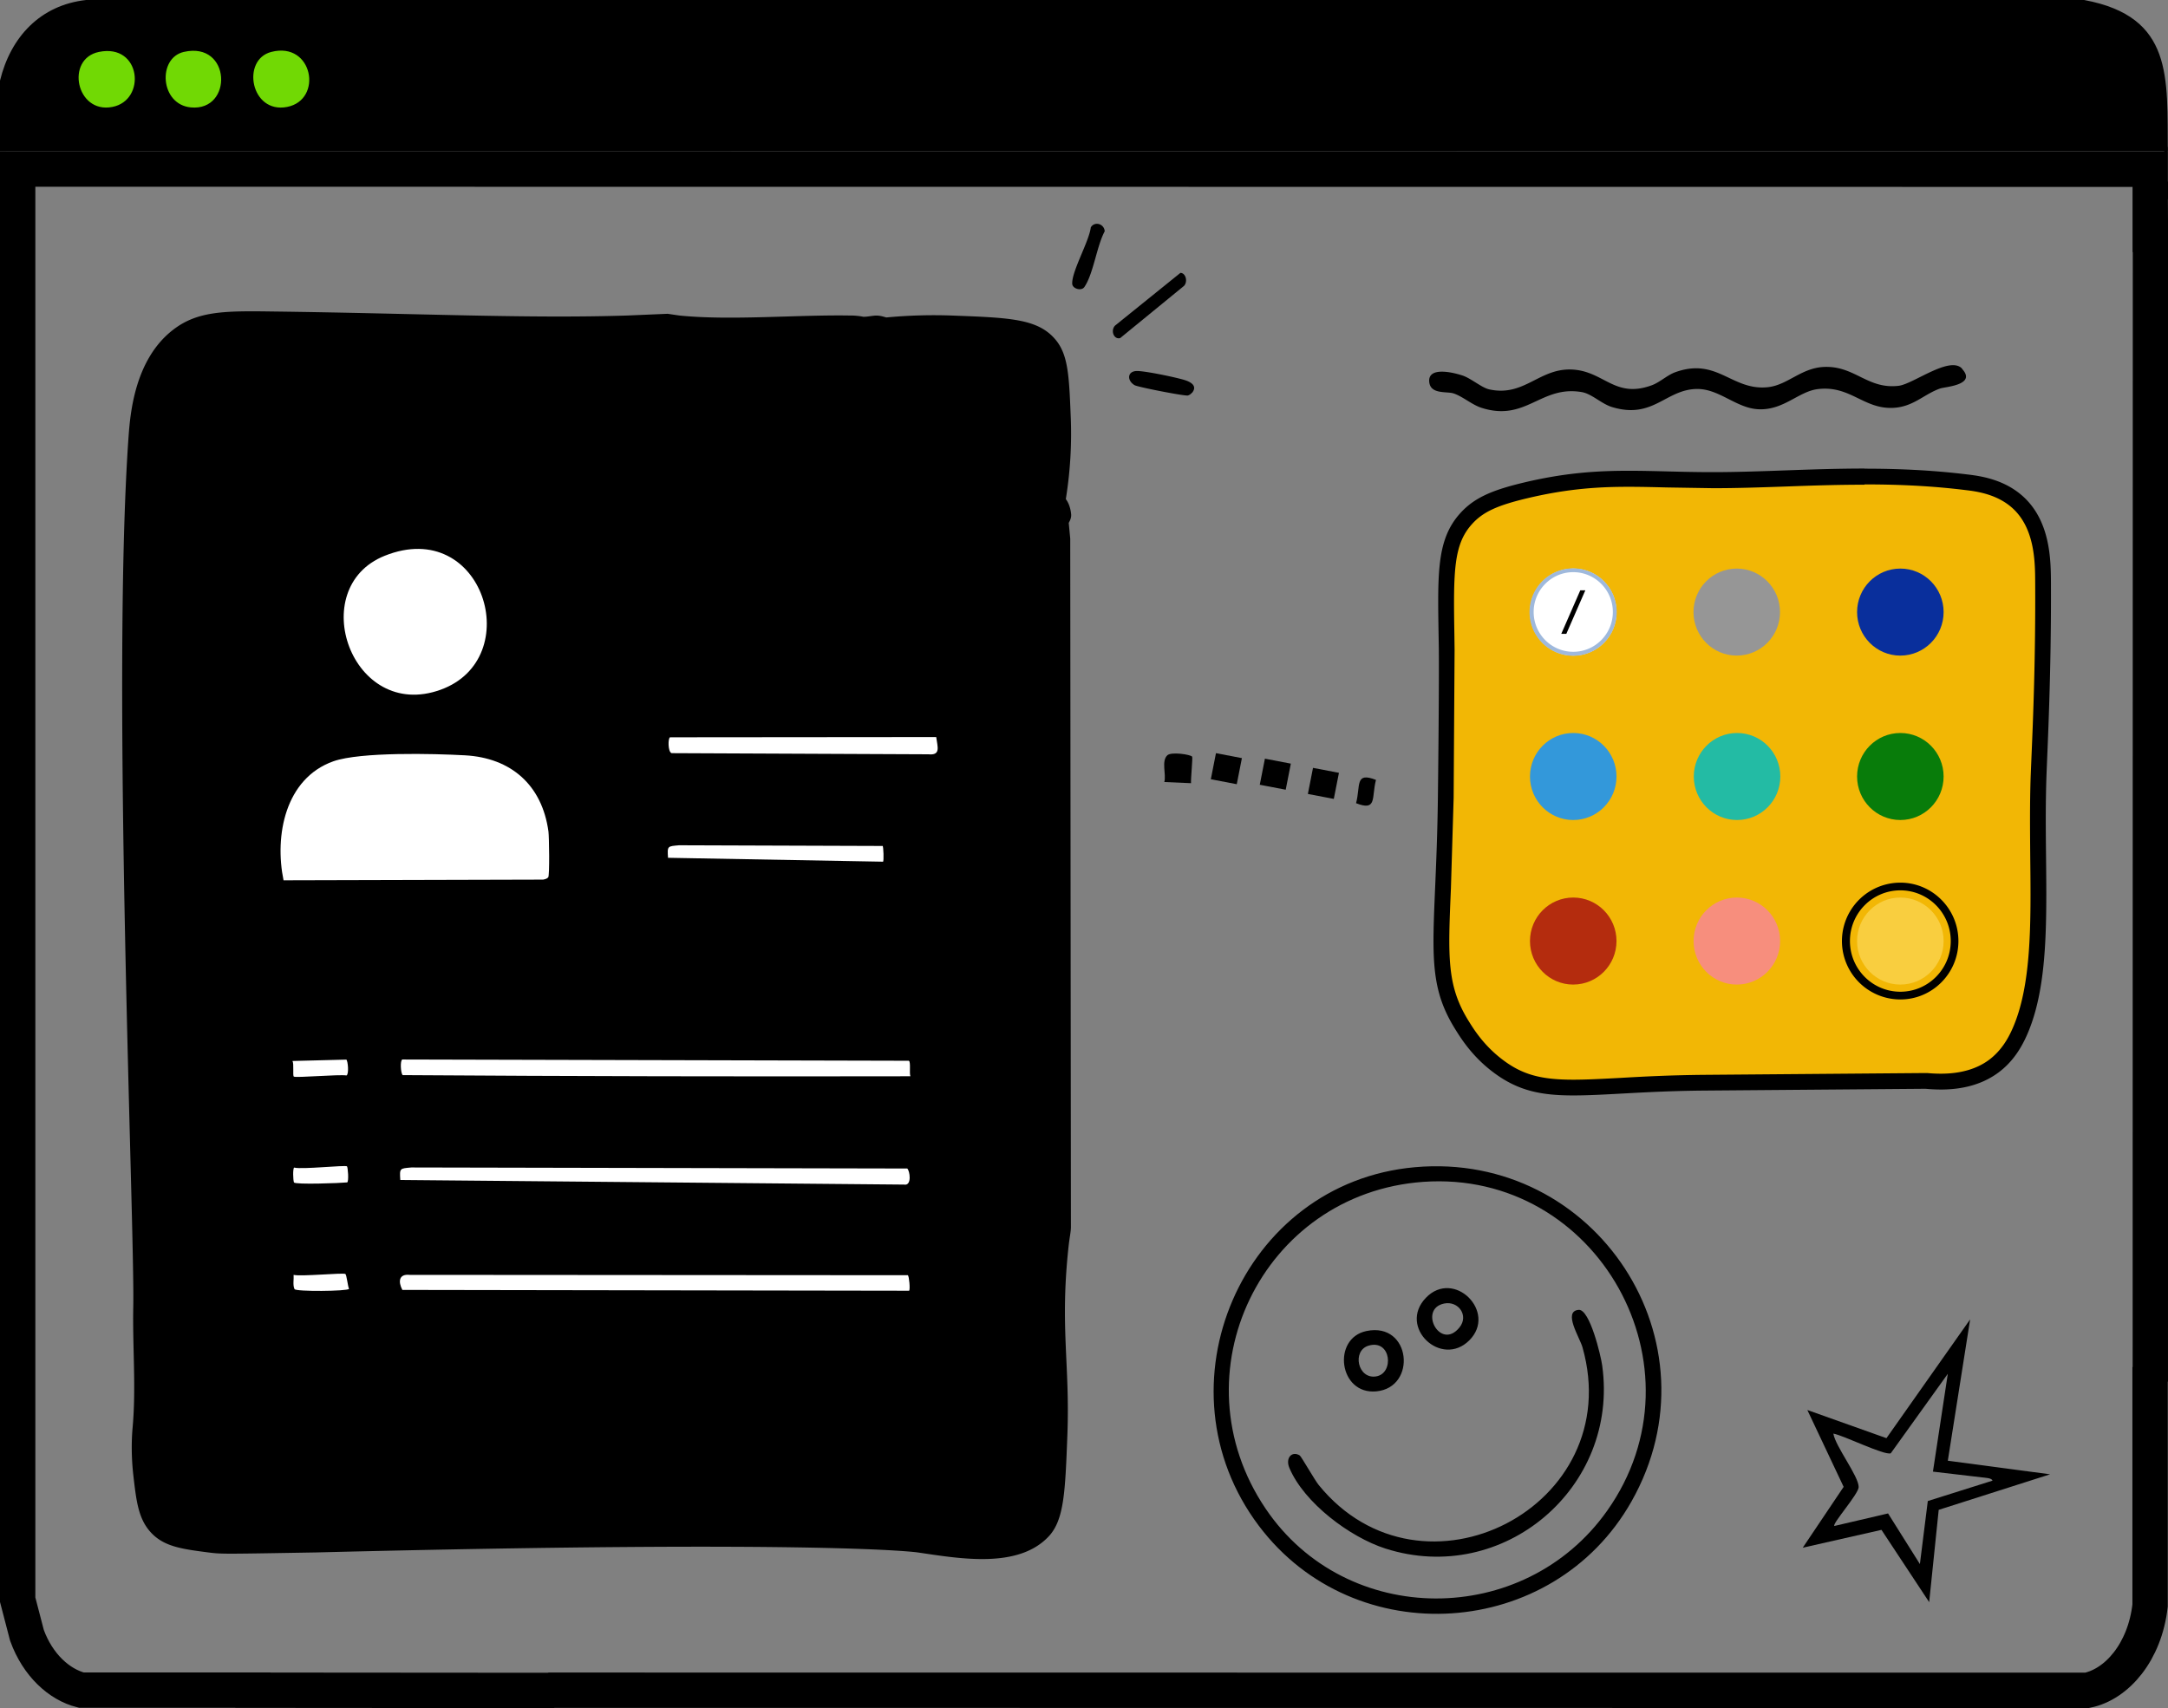 <svg xmlns="http://www.w3.org/2000/svg" width="184" height="145" fill="none"><rect width="100%" height="100%" fill="#808080" stroke="none"/><g clip-path="url(#A)"><path d="M182.49 16.917v-1.5-.005-.005-.005-.005-.005-.005-.005-.005-.005-.005-.005-.005-.005-.005-.005-.005-.005-.005-.005-.005-.005-.005-.005-.005-.005-.005-.005-.005-.005-.005-.005-.005-.005-.005-.005-.005-.005-.005-.005-.005-.005-.005-.005-.005-.005-.005-.005-.005-.005-.005-.005-.005-.005-.005-.005-.005-.005-.005-.005-.005-.005-.005-.005-.005-.005-.005-.005-.005-.005-.005-.005-.005-.005-.005-.005-.005-.005-.005-.005-.005-.005-.005V15v-.005-.005-.005-.005-.005-.005-.005-.005-.005-.005-.005-.005-.005-.005-.005-.005-.005-.005-.005-.005-.005-.005-.005-.005-.005-.005-.005-.005-.005-.005-.005-.005-.005-.005-.005-.005-.005-.005-.005-.005-.005-.005-.005-.005-.005-.005-.005-.005-.005-.005-.005-.005-.005-.005-.005-.005-.005-.005-.005-.005-.005-.005-.005-.005-.005-.005-.005-.005-.005-.005-.005-.005-.005-.005-.005-.005-.005-.005-.005-.005-.005-.005-.005-.005-.005-.005-.005-.005-.005-.005-.005-.005-.005-.005-.005-.005-.005-.005-.005-.005-.005-.005-.005-.005-.005-.005-.005-.005-.005-.005-.005-.005-.005-.005-.005-.005-.005-.005-.005-.005-.005-.005-.005-.005-.005-.005-.005-.005-.005-.002H1.5v121.446l.788 3.025c.921 2.534 2.74 4.176 4.604 4.648h13.077 1.5v.01l25.283.019.058-.02h.245l103.143.01h13.252 0 0 0 .001 0 0 0 0 0 0 0 .001 0 0 0 0 0 0 .001 0 0 0 0 0 .001 0 0 0 0 .001 0 0 0 0 .001 0 0 0 0 .001 0 0 0 0 0 0 0 .001 0 0 0 0 0 0 .001 0 0 0 0 0 0 0 .001 0 0 0 0 0 0 .001 0 0 0 0 0 0 .001 0 0 0 0 0 .001 0 0 0 0 0 0 .001 0 0 0 0 0 .001 0 0 0 0 0 .001 0 0 0 0 0 .001 0 0 0 0 .001 0 0 0 0 0 .001 0 0 0 0 0 .001 0 0 0 0 .001 0 0 0 0 .001 0 0 0 0 0 .001 0 0 0 0 .001 0 0 0 0 .001 0 0 0 0 .001 0 0 0 0 .001 0 0 0 0 .001 0 0 0 0 .001 0 0 0 0 .001 0 0 0 .001 0 0 0 0 .001 0 0 0 0 .001 0 0 0 0 .001 0 0 0 .001 0 0 0 0 .001 0 0 0 .001 0 0 0 0 .001 0 0 0 .001 0 0 0 0 .001 0 0 0 0 .001 0 0 0 .001 0 0 0 .001 0 0 0 0 .001 0 0 0 .001 0 0 0 0 .001 0 0 0 .001 0 0 0 0 .001 0 0 0 .001 0 0 0 .001 0 0 0 0 .001 0 0 0 .001 0 0 0 0 .001 0 0 0 .001 0 0 0 0 .001 0 0 0 .001 0 0 0 .001 0 0 0 0 .001 0 0 0 .001 0 0 0 0 .001 0 0 0 .001 0 0 0 0 .001 0 0 0 .001 0 0 0 0 .001 0 0 0 .001 0 0 0 0 .001 0 0 0 .001 0 0 0 0 .001 0 0 0 .001 0 0 0 0 .001 0 0 0 0 .001 0 0 0 .001 0 0 0 0 .001 0 0 0 0 .001 0 0 0 0 .001 0 0 0 0 .001 0 0 0 0 .001 0 0 0 0 .001 0 0 0 0 .001 0 0 0 0 .001 0 0 0 0 .001 0 0 0 0 .001 0 0 0 0 .001 0 0 0 0 0 .001 0 0 0 0 .001 0 0 0 0 0 .001 0 0 0 0 0 .001 0 0 0 13.614c2.536-.521 4.896-3.261 5.34-7.192v-19.001-.619l.02-.02V20.916l-.02-4zm0 0h1.5m-1.5 0h1.5m0 0v-1.5 1.5z" stroke="#000" stroke-width="3"/><path d="M176.885 0H7.309C3.422.429.902 3.14 0 6.845v6.007h183.981c-.059-6.241.513-11.438-7.096-12.852z" fill="#000"/><path d="M23.023 4.408c3.548-.917 4.42 4.076 1.338 4.671s-3.907-4.008-1.338-4.671zm-14.628 0c3.596-.741 4.052 4.115 1.134 4.671-3.073.595-3.994-4.086-1.134-4.671zm7.203 0c4.033-.926 4.207 5.051.601 4.71-2.617-.244-2.85-4.193-.601-4.71z" fill="#71d904"/><path d="M90.459 42.355a34.69 34.69 0 0 0 .417-6.923c-.145-3.608-.213-5.412-1.396-6.718-1.483-1.648-3.829-1.745-8.511-1.921a42.88 42.88 0 0 0-5.748.156c-.242-.068-.582-.185-.969-.156-.349.029-.698.107-.979.098-.339-.068-.708-.107-1.095-.107h-.126c-4.488-.068-10.091.439-14.395 0l-.998-.146-3.432.146c-8.453.273-17.779-.185-30.08-.341-4.11-.058-6.408-.049-8.492 1.58-3.209 2.506-3.596 7.031-3.742 9.01-1.474 20.692.533 67.049.397 73.904-.068 3.422.252 6.865-.058 10.278-.029.331-.175 1.95.068 4.056.252 2.184.426 3.676 1.493 4.827 1.124 1.209 2.646 1.404 5.012 1.706.863.108 1.377.108 5.584.039l3.451-.058c43.603-1.092 51.019 0 51.019 0 3.548.517 8.521 1.423 11.129-1.365 1.309-1.405 1.396-3.794 1.58-8.572.233-6.075-.649-9.176.107-16.079.078-.722.194-1.209.194-1.6l-.058-58.448-.126-1.326c0-.039.233-.341.204-.731-.039-.439-.174-.926-.446-1.287v-.02z" fill="#000"/><g fill="#fff"><path d="M24.066 74.738c-.785-3.803.136-8.659 4.227-10.112 2.297-.809 8.531-.653 11.177-.507 3.887.215 6.534 2.506 7.077 6.465.058.448.107 3.744-.019 3.891-.107.127-.281.166-.436.195l-22.015.058-.01.01zm8.579-27.556c8.385-3.364 12.059 8.727 4.75 11.37-7.561 2.73-11.526-8.649-4.75-11.37zm44.408 61.081c.107.068.204 1.199.107 1.307l-43.012-.069c-.368-.702-.3-1.375.62-1.277l42.285.029v.01z"/><path d="M77.14 90.048c.174.127.019 1.043.126 1.316-14.357.029-28.733 0-43.089-.097-.174-.156-.233-1.258-.029-1.326l43.002.107h-.01zm-.145 9.146c.223.166.427 1.502-.271 1.365l-42.75-.39c-.068-1.014-.048-.975.94-1.062l42.091.088h-.01zm2.462-36.625c.107.819.417 1.57-.659 1.463l-21.802-.097c-.32-.117-.31-1.287-.126-1.346l22.587-.02zm-4.546 9.234c.068.059.116 1.326.029 1.346l-18.244-.331c-.068-1.014-.049-.975.94-1.063l17.274.059v-.01zM29.388 89.941c.145.107.242 1.248.019 1.355-.611-.107-4.285.215-4.469.097-.116-.078.029-1.073-.116-1.326l4.576-.117-.01-.01zm.059 9.068c.078.049.174 1.277.019 1.365-.524.059-4.43.205-4.517 0-.078-.185-.107-1.209.019-1.258.63.175 4.294-.224 4.488-.107h-.01zm-.136 9.137c.107.068.204 1.024.31 1.268-.126.204-4.517.243-4.624.019-.165-.341-.048-.839-.078-1.209.601.156 4.207-.195 4.391-.078z"/></g><path d="M95.061 28.702c-.527.135-.827-.64-.424-1.064l5.545-4.473c.454 0 .651.749.3 1.109l-5.413 4.428h-.007zm-1.301-9.073c-.685 1.27-.957 3.608-1.727 4.734-.253.375-1.013.144-1.032-.269-.056-1.049 1.426-3.58 1.576-4.792.31-.529 1.126-.327 1.182.327zm7.402 13.707a.69.69 0 0 1-.342.236c-.221.072-4.238-.709-4.525-.874-.683-.401-.628-1.234.258-1.203.767.021 3.186.524 3.971.761.471.144 1.154.473.646 1.09l-.009-.01zm65.356-2.027c1.274 1.372-1.42 1.524-1.841 1.665-1.421.492-2.305 1.606-4.104 1.653-2.442.059-3.589-1.935-6.304-1.595-1.61.199-2.862 1.771-4.956 1.712-1.895-.047-3.347-1.712-5.231-1.724-2.693-.012-3.746 2.603-7.261 1.536-.894-.27-1.715-1.114-2.546-1.266-3.494-.621-4.736 2.533-8.514 1.337-.831-.258-1.61-.973-2.399-1.231-.589-.188-1.978.105-2.063-.997-.105-1.349 2.189-.739 2.842-.516.726.246 1.631 1.044 2.262 1.173 2.957.645 4.22-1.794 6.977-1.688s3.641 2.498 6.809 1.337c.673-.246 1.326-.868 1.978-1.102 3.578-1.302 4.799 1.583 7.872 1.266 1.747-.188 2.894-1.736 4.977-1.724 2.463 0 3.547 1.911 6.125 1.606 1.252-.152 4.346-2.58 5.388-1.454l-.011.012z" fill="#000"/><path d="M133.531 92.32c-2.495 0-4.34-.296-6.345-1.793-1.756-1.309-2.665-2.797-3.155-3.595-1.916-3.12-1.809-5.585-1.551-11.538l.232-7.692.08-12.551-.018-1.354c-.08-5.182-.125-7.782 1.658-9.763 1.016-1.139 2.353-1.766 5.089-2.421 3.627-.861 6.345-.977 8.734-.977 1.051 0 2.112.027 3.217.054l3.895.063h.125c2.005 0 3.983-.072 6.069-.144l6.675-.152c3.2 0 5.962.152 8.681.484.971.117 2.994.368 4.509 1.865 1.943 1.927 1.961 4.85 1.97 6.598.036 6.464-.178 11.69-.312 14.801l-.071 1.721c-.081 2.322-.054 4.644-.027 6.885.062 5.684.116 11.045-1.595 14.846-.366.807-.981 1.981-2.211 2.869-1.167.852-2.664 1.282-4.456 1.282-.49 0-.9-.027-1.203-.054h-.214l-18.671.152c-2.816.027-5.08.144-7.085.26-1.533.081-2.861.152-4.029.152h.009z" fill="#f2b705"/><path d="M158.237 41.121c3.173 0 5.909.152 8.6.484.9.108 2.772.341 4.118 1.676 1.746 1.73 1.764 4.482 1.773 6.123.036 6.446-.178 11.663-.312 14.774l-.071 1.721c-.08 2.34-.054 4.671-.036 6.921.063 5.603.116 10.901-1.533 14.559-.329.735-.9 1.802-1.987 2.609-1.052.771-2.415 1.157-4.064 1.157-.464 0-.865-.027-1.159-.054h-.053-.205l-18.68.152c-2.834.027-5.107.143-7.112.26-1.524.081-2.843.152-3.993.152-2.745 0-4.305-.43-5.945-1.659-1.657-1.237-2.522-2.654-2.985-3.407-1.8-2.95-1.702-5.352-1.453-11.152l.232-7.71.08-12.569-.018-1.354c-.089-5.343-.062-7.584 1.489-9.306.926-1.031 2.13-1.596 4.75-2.214 3.556-.843 6.23-.959 8.582-.959 1.043 0 2.086.027 3.2.054l3.912.063h.134c2.014 0 4.002-.072 6.096-.143 2.148-.081 4.376-.152 6.649-.152m-.009-1.372c-4.465 0-8.627.296-12.745.305h-.134c-2.655 0-4.892-.117-7.112-.117-2.745 0-5.463.179-8.894.995-2.718.645-4.242 1.3-5.428 2.618-2.121 2.358-1.898 5.415-1.809 11.583 0 0 .036 2.896-.08 12.533-.143 11.816-1.319 15.133 1.417 19.588.526.852 1.497 2.421 3.333 3.783 2.059 1.533 3.993 1.928 6.747 1.928s6.087-.368 11.113-.412l18.672-.152h.107a14.8 14.8 0 0 0 1.301.063c1.346 0 3.217-.224 4.848-1.416 1.275-.932 1.979-2.152 2.424-3.138 2.451-5.451 1.4-13.68 1.685-21.982.089-2.537.419-8.642.383-16.549-.009-1.91-.071-4.994-2.166-7.073-1.64-1.623-3.779-1.919-4.901-2.053-3.075-.377-5.981-.493-8.761-.493v-.009z" fill="#000"/><path d="M147.399 55.653c2.028 0 3.672-1.654 3.672-3.693s-1.644-3.694-3.672-3.694-3.671 1.654-3.671 3.694 1.643 3.694 3.671 3.694z" fill="#969696"/><path d="M161.284 55.653c2.028 0 3.672-1.654 3.672-3.693s-1.644-3.694-3.672-3.694-3.672 1.654-3.672 3.694 1.644 3.694 3.672 3.694z" fill="#092f9c"/><use href="#D" fill="#23bba4"/><path d="M161.284 69.611c2.028 0 3.672-1.654 3.672-3.694s-1.644-3.693-3.672-3.693-3.672 1.654-3.672 3.693 1.644 3.694 3.672 3.694z" fill="#087c0a"/><path d="M133.522 83.579c2.028 0 3.672-1.654 3.672-3.694s-1.644-3.693-3.672-3.693-3.671 1.654-3.671 3.694 1.644 3.694 3.671 3.694z" fill="#b42c0e"/><use href="#E" fill="#f78e7d"/><path d="M161.284 83.579c2.028 0 3.672-1.654 3.672-3.694s-1.644-3.693-3.672-3.693-3.672 1.654-3.672 3.694 1.644 3.694 3.672 3.694z" fill="#f9ce3f"/><path d="M133.522 69.611c2.028 0 3.672-1.654 3.672-3.693s-1.644-3.694-3.672-3.694-3.671 1.654-3.671 3.694 1.644 3.694 3.671 3.694z" fill="#3398da"/><path d="M161.284 84.843a4.95 4.95 0 1 1 0-9.915c2.718 0 4.928 2.223 4.928 4.958s-2.21 4.958-4.928 4.958zm0-9.261c-2.362 0-4.278 1.928-4.278 4.303s1.916 4.303 4.278 4.303 4.278-1.927 4.278-4.303-1.916-4.303-4.278-4.303z" fill="#000"/><path d="M133.522 55.653c2.028 0 3.672-1.654 3.672-3.694s-1.644-3.694-3.672-3.694-3.671 1.654-3.671 3.694 1.644 3.694 3.671 3.694z" fill="#fff"/><path d="M133.523 55.671a3.71 3.71 0 1 1 0-7.423c2.032 0 3.689 1.667 3.689 3.711s-1.657 3.712-3.689 3.712zm0-7.1c-1.854 0-3.36 1.515-3.36 3.38s1.506 3.38 3.36 3.38 3.36-1.515 3.36-3.38-1.507-3.38-3.36-3.38z" fill="#9fb9dc"/><g fill="#000"><path d="M132.507 53.806l1.613-3.693h.428l-1.613 3.694h-.428zm-31.33 10.425c.064.092-.119 1.858-.095 2.254l-2.266-.1c.181-.641-.272-1.775.256-2.269.346-.318 1.989-.06 2.105.115z"/><use href="#F"/><path d="M113.201 67.819l.436-2.214-2.201-.421-.436 2.214 2.201.421zm-4.082-.78l.436-2.214-2.201-.421-.436 2.214 2.201.421zm7.662-.833c-.395 1.48.123 2.689-1.691 1.977.395-1.48-.123-2.689 1.691-1.977z"/></g><g clip-path="url(#B)" fill="#000"><path d="M120.086 99.084c15.365-1.369 26.028 14.847 18.379 28.376-6.65 11.757-23.475 12.874-31.619 2.074-8.9-11.798-1.461-29.148 13.24-30.45zm.714 1.243c-13.694.974-21.116 16.308-13.383 27.746 6.859 10.153 21.955 10.111 28.982.177 8.598-12.144-.806-28.964-15.599-27.923zm13.181 10.867c.949-.076 1.889 3.913 1.998 4.719 1.453 10.363-8.387 18.744-18.395 15.544-3.014-.965-6.902-3.879-8.153-6.844-.361-.856.227-1.469.882-1.058.126.084 1.276 2.1 1.604 2.503 8.773 10.799 26.22 1.83 22.392-11.682-.236-.839-1.696-3.073-.32-3.182h-.008zm-18.009 1.797c3.795-.79 4.315 4.803.831 5.122-3.174.294-3.778-4.509-.831-5.122zm.176 1.243c-1.419.428-.924 2.855.638 2.611s1.293-3.191-.638-2.611zm8.556-.454c-2.368 2.368-6.079-1.108-3.694-3.603s6.087 1.21 3.694 3.603zm-2.133-3.124c-2.233.454-.335 4.065 1.302 2.024.806-1.008-.101-2.267-1.302-2.024z"/></g><g clip-path="url(#C)"><path d="M165.313 124l8.68 1.154-9.454 3.017-.808 7.835-4.05-6.136-6.681 1.515 3.471-5.166-3.08-6.523 6.713 2.39L167.208 112l-1.895 12zm-1.263.926l1.263-8.305-4.844 6.751c-.58.184-4.005-1.527-4.871-1.673.182 1.103 2.155 3.613 2.149 4.539-.007.589-2.273 3.125-2.064 3.302l4.558-1.065 2.702 4.298.671-5.35 5.489-1.73c-.039-.235-.677-.248-.892-.279l-4.161-.488z" fill="#000"/></g></g><defs><clipPath id="A"><path fill="#fff" d="M0 0h184v145H0z"/></clipPath><clipPath id="B"><path fill="#fff" transform="translate(103 99)" d="M0 0h38v38H0z"/></clipPath><clipPath id="C"><path fill="#fff" transform="translate(153 112)" d="M0 0h21v24H0z"/></clipPath><path id="D" d="M147.426 69.611c2.028 0 3.672-1.654 3.672-3.694s-1.644-3.693-3.672-3.693-3.672 1.654-3.672 3.693 1.644 3.694 3.672 3.694z"/><path id="E" d="M147.408 83.579c2.028 0 3.672-1.654 3.672-3.694s-1.644-3.693-3.672-3.693-3.672 1.654-3.672 3.694 1.644 3.694 3.672 3.694z"/><path id="F" d="M104.965 66.571l.436-2.214-2.201-.421-.436 2.214 2.201.421z"/></defs></svg>